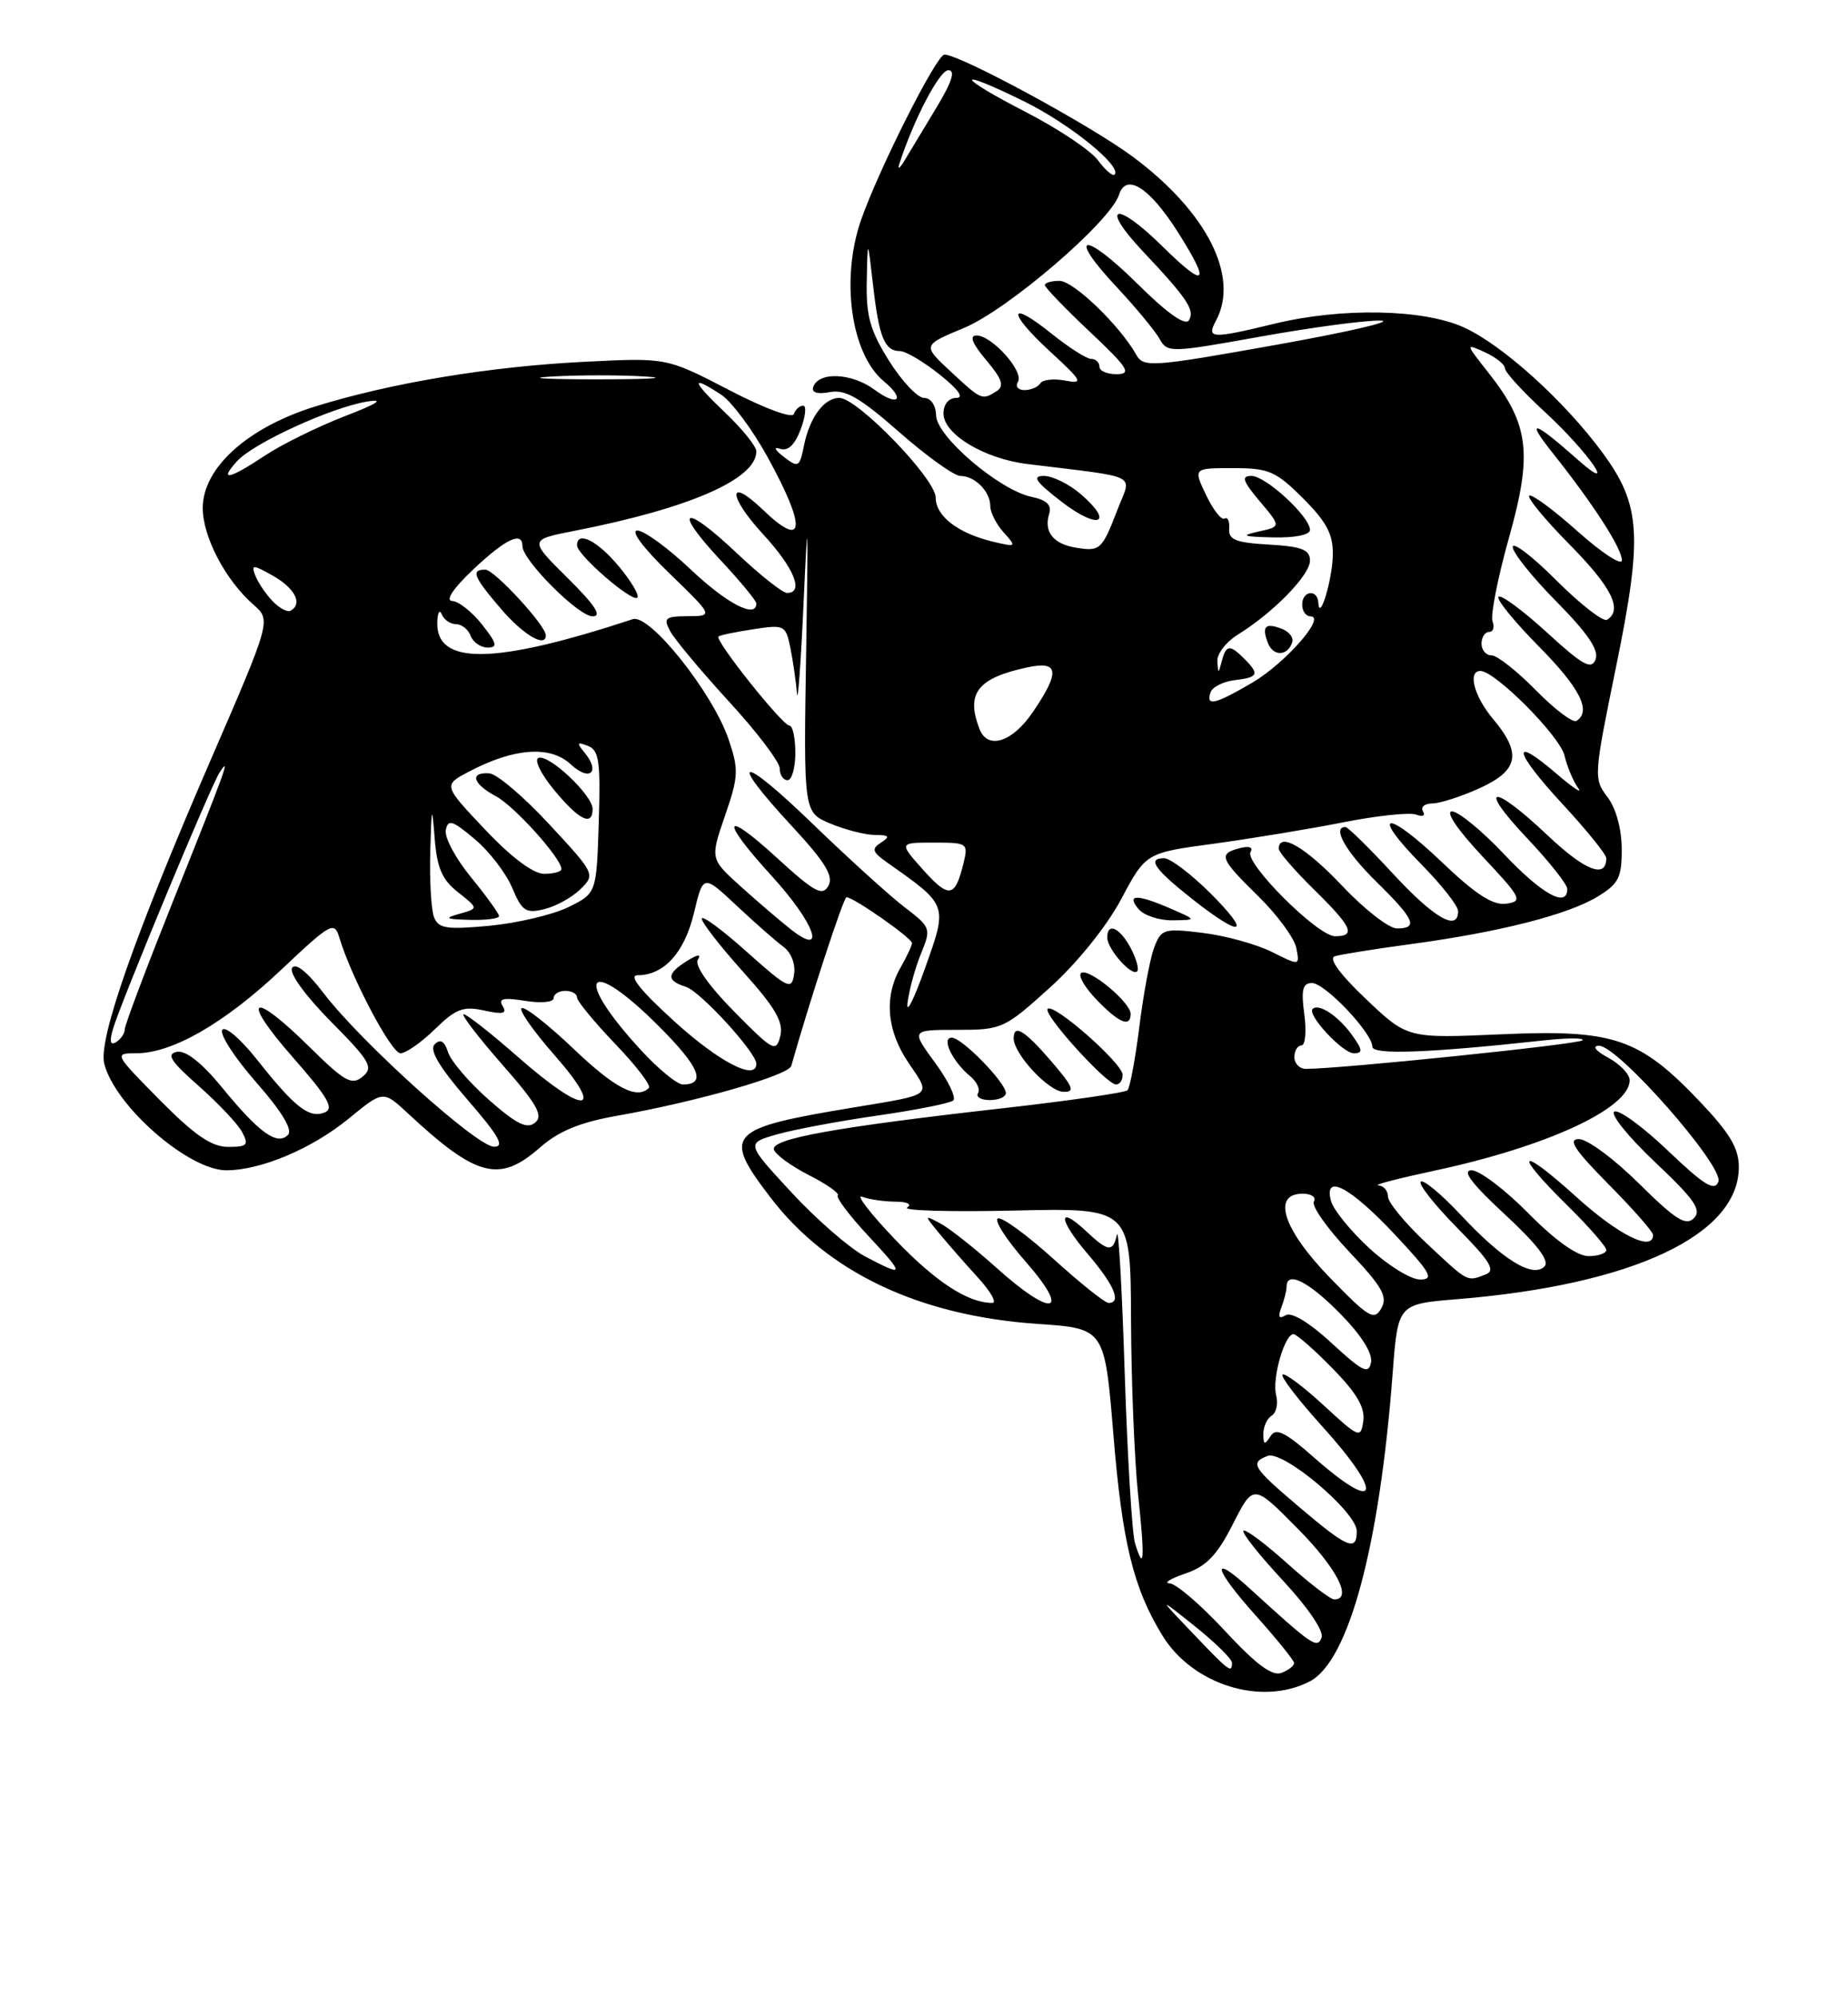 <?xml version="1.0" encoding="UTF-8" standalone="no"?>
<!DOCTYPE svg PUBLIC "-//W3C//DTD SVG 1.1//EN" "http://www.w3.org/Graphics/SVG/1.1/DTD/svg11.dtd" >
<svg xmlns="http://www.w3.org/2000/svg" xmlns:xlink="http://www.w3.org/1999/xlink" version="1.1" viewBox="0 0 237 256">
 <g >
 <path fill="currentColor"
d=" M 167.97 215.51 C 172.97 212.93 176.93 198.20 178.61 175.93 C 179.28 167.14 179.28 167.14 186.89 166.52 C 209.40 164.68 223.00 158.30 223.00 149.58 C 223.00 147.17 221.83 145.21 217.96 141.15 C 210.22 133.03 206.95 131.93 192.50 132.57 C 180.50 133.10 180.50 133.10 175.18 128.05 C 171.84 124.88 170.35 122.84 171.18 122.57 C 171.90 122.34 176.32 121.63 181.00 121.00 C 192.27 119.48 201.08 117.24 204.89 114.92 C 207.60 113.27 208.00 112.48 207.98 108.76 C 207.96 106.20 207.23 103.55 206.14 102.14 C 204.37 99.83 204.40 99.39 207.22 85.64 C 210.69 68.71 210.45 64.75 205.55 58.07 C 200.68 51.43 192.70 44.22 187.73 41.96 C 182.54 39.61 172.11 39.40 163.50 41.48 C 155.29 43.46 154.70 43.43 155.96 41.07 C 158.98 35.43 154.76 27.13 145.28 20.09 C 139.86 16.06 123.14 7.00 121.12 7.00 C 120.12 7.00 112.79 21.51 110.46 28.10 C 107.78 35.71 109.12 45.37 113.35 48.87 C 116.20 51.24 115.15 52.17 112.14 49.94 C 109.21 47.78 104.95 47.61 104.29 49.62 C 104.06 50.32 104.85 50.56 106.43 50.26 C 108.41 49.88 110.30 50.97 115.33 55.39 C 118.85 58.48 122.37 61.00 123.16 61.00 C 125.02 61.00 127.00 62.99 127.00 64.87 C 127.00 65.68 127.78 67.20 128.72 68.25 C 130.39 70.09 130.34 70.13 127.47 69.46 C 122.91 68.39 120.00 66.18 120.00 63.78 C 120.00 61.38 109.96 51.00 107.64 51.00 C 105.70 51.00 103.86 53.46 103.12 57.05 C 102.54 59.92 102.39 60.00 100.50 58.54 C 99.36 57.66 99.16 57.22 100.02 57.52 C 101.05 57.87 101.92 57.05 102.69 55.02 C 103.31 53.36 103.45 52.00 103.00 52.00 C 102.54 52.00 102.01 52.48 101.81 53.07 C 101.61 53.67 98.03 52.35 93.48 49.98 C 85.50 45.84 85.50 45.84 75.00 46.37 C 62.79 46.98 50.28 49.05 40.48 52.08 C 31.75 54.78 26.00 59.96 26.00 65.13 C 26.01 68.82 28.92 74.37 32.50 77.50 C 34.78 79.50 34.78 79.50 26.98 97.50 C 17.24 119.97 12.59 133.23 13.37 136.33 C 14.73 141.75 24.18 150.00 29.02 150.00 C 33.45 150.00 40.02 147.23 44.74 143.36 C 49.14 139.75 49.14 139.75 52.32 142.71 C 61.13 150.90 64.04 151.66 69.25 147.08 C 71.65 144.98 74.38 143.85 79.04 143.03 C 89.28 141.23 101.13 137.84 101.48 136.62 C 103.77 128.48 108.18 115.00 108.56 115.00 C 109.47 115.00 117.00 120.27 116.96 120.88 C 116.95 121.22 116.29 122.62 115.50 124.00 C 113.34 127.77 113.71 132.11 116.55 136.28 C 119.43 140.52 119.78 140.24 109.50 141.94 C 93.26 144.63 92.60 145.34 98.76 153.42 C 106.12 163.08 117.87 168.65 133.09 169.69 C 141.67 170.27 141.67 170.27 142.79 183.89 C 143.92 197.73 145.36 203.61 149.10 209.67 C 153.00 215.97 161.81 218.70 167.97 215.51 Z  M 157.09 209.03 C 154.02 205.71 150.82 202.97 150.00 202.94 C 149.18 202.91 150.07 202.35 152.00 201.69 C 154.72 200.77 156.08 199.35 158.12 195.34 C 160.74 190.18 160.74 190.18 166.37 195.87 C 171.43 200.98 173.52 205.00 171.11 205.00 C 170.62 205.00 167.90 202.92 165.07 200.37 C 162.24 197.83 159.72 195.95 159.47 196.20 C 159.22 196.45 161.49 199.31 164.52 202.57 C 167.74 206.03 169.80 209.07 169.49 209.89 C 168.93 211.36 168.34 210.96 160.26 203.59 C 155.17 198.94 155.62 201.01 161.01 207.03 C 163.71 210.04 165.93 212.79 165.96 213.14 C 165.98 213.50 165.25 214.07 164.34 214.42 C 163.16 214.88 161.07 213.32 157.09 209.03 Z  M 152.96 209.33 C 148.50 204.66 148.50 204.66 153.25 208.45 C 155.86 210.54 158.00 212.64 158.00 213.12 C 158.00 214.51 157.67 214.27 152.96 209.33 Z  M 145.56 197.79 C 145.18 196.53 144.59 186.72 144.24 176.00 C 143.90 165.28 143.45 157.29 143.24 158.25 C 142.74 160.52 142.12 160.46 139.32 157.83 C 135.58 154.32 135.71 156.30 139.51 160.74 C 142.89 164.69 143.87 167.00 142.17 167.00 C 141.71 167.00 138.56 164.49 135.17 161.42 C 131.78 158.35 128.55 155.98 127.99 156.17 C 127.43 156.36 129.04 158.87 131.57 161.75 C 137.45 168.48 134.94 168.93 127.73 162.44 C 124.94 159.94 121.72 157.40 120.58 156.80 C 118.50 155.71 118.50 155.71 120.47 158.10 C 121.55 159.42 123.78 161.96 125.42 163.75 C 127.05 165.54 127.88 167.00 127.26 167.00 C 124.12 167.00 119.96 164.28 114.75 158.82 C 111.58 155.50 109.70 153.05 110.57 153.39 C 111.45 153.73 113.36 154.01 114.83 154.02 C 116.36 154.02 117.00 154.35 116.34 154.77 C 115.71 155.17 121.89 155.35 130.09 155.16 C 145.00 154.82 145.00 154.82 145.05 169.16 C 145.08 177.05 145.49 187.10 145.95 191.50 C 146.84 199.86 146.73 201.64 145.56 197.79 Z  M 166.73 193.25 C 160.59 188.05 160.25 187.50 162.57 186.61 C 164.56 185.85 174.00 193.81 174.00 196.25 C 174.00 198.91 172.82 198.42 166.73 193.25 Z  M 168.55 186.84 C 164.78 183.52 163.64 182.96 162.93 184.09 C 162.19 185.24 162.03 185.19 162.02 183.81 C 162.01 182.88 162.49 181.82 163.09 181.45 C 163.69 181.08 163.94 179.89 163.66 178.82 C 163.11 176.72 164.74 171.00 165.89 171.00 C 166.27 171.00 168.52 172.97 170.88 175.38 C 173.98 178.53 175.08 180.41 174.84 182.13 C 174.51 184.41 174.32 184.33 169.73 180.10 C 167.11 177.69 164.74 175.92 164.48 176.19 C 164.22 176.45 166.48 179.40 169.50 182.74 C 177.52 191.60 176.92 194.20 168.55 186.84 Z  M 170.78 172.15 C 167.91 169.50 165.62 168.12 164.87 168.58 C 164.03 169.10 163.86 168.80 164.33 167.58 C 164.70 166.62 165.00 165.42 165.00 164.92 C 165.00 162.83 167.84 164.26 171.89 168.39 C 174.57 171.11 176.06 173.47 175.83 174.63 C 175.53 176.19 174.75 175.81 170.78 172.15 Z  M 170.56 163.77 C 164.55 157.58 163.06 153.00 167.06 153.00 C 168.19 153.00 168.84 153.45 168.50 154.00 C 168.16 154.55 170.20 157.44 173.03 160.44 C 177.27 164.92 177.99 166.19 177.15 167.69 C 176.23 169.31 175.54 168.90 170.56 163.77 Z  M 175.59 159.97 C 173.19 157.76 170.98 155.03 170.69 153.91 C 169.75 150.33 173.15 152.13 178.90 158.25 C 183.50 163.16 183.97 164.00 182.12 164.00 C 180.93 164.00 177.99 162.19 175.59 159.97 Z  M 182.96 159.36 C 180.23 156.81 178.00 154.11 178.00 153.36 C 178.00 152.61 177.44 151.97 176.75 151.93 C 176.06 151.89 179.32 151.04 184.00 150.04 C 198.43 146.95 209.00 142.05 209.00 138.46 C 209.00 137.69 207.76 136.39 206.25 135.57 C 204.63 134.69 204.14 134.06 205.06 134.04 C 207.47 133.98 221.12 149.51 220.38 151.46 C 219.89 152.74 218.55 151.92 213.89 147.47 C 210.66 144.39 207.57 142.15 207.03 142.48 C 206.49 142.82 208.85 145.74 212.27 148.97 C 217.31 153.72 218.26 155.09 217.24 156.13 C 216.22 157.18 214.89 156.34 210.21 151.71 C 207.04 148.57 203.57 146.00 202.50 146.00 C 201.02 146.00 201.91 147.36 206.28 151.78 C 209.43 154.96 212.00 157.88 212.00 158.28 C 212.00 160.50 207.57 158.31 202.17 153.42 C 194.78 146.73 193.92 147.53 201.00 154.50 C 203.75 157.21 206.00 159.78 206.00 160.21 C 206.00 160.65 204.97 161.00 203.72 161.00 C 202.27 161.00 199.43 158.98 196.00 155.50 C 193.01 152.47 189.74 150.00 188.73 150.00 C 187.44 150.00 188.73 151.71 192.99 155.65 C 197.17 159.52 198.77 161.63 198.07 162.33 C 196.56 163.84 192.72 161.48 187.36 155.74 C 184.85 153.06 182.53 151.13 182.21 151.46 C 181.88 151.78 183.99 154.45 186.89 157.39 C 191.16 161.72 191.85 162.85 190.50 163.36 C 188.10 164.28 188.36 164.42 182.96 159.36 Z  M 110.91 161.02 C 108.94 159.97 104.70 156.29 101.50 152.83 C 95.68 146.54 95.68 146.54 99.59 145.41 C 101.74 144.79 107.55 143.70 112.50 142.99 C 117.45 142.28 121.84 141.41 122.25 141.05 C 122.66 140.69 121.61 138.51 119.91 136.20 C 116.83 132.00 116.83 132.00 122.74 132.00 C 128.50 132.00 128.82 131.85 134.65 126.58 C 138.18 123.39 141.93 118.73 143.79 115.24 C 146.95 109.31 146.95 109.31 155.73 108.13 C 160.55 107.47 168.02 106.24 172.32 105.39 C 176.62 104.54 180.81 104.10 181.62 104.41 C 182.46 104.73 182.84 104.55 182.49 103.99 C 182.16 103.44 182.70 102.99 183.69 102.98 C 184.69 102.97 187.41 102.09 189.75 101.03 C 194.76 98.75 195.19 96.57 191.50 92.18 C 189.04 89.26 188.18 86.00 189.86 86.00 C 191.75 86.00 200.05 94.34 200.64 96.84 C 200.99 98.30 201.78 100.17 202.39 101.00 C 203.00 101.83 201.77 101.01 199.64 99.19 C 193.69 94.07 194.10 96.26 200.36 103.03 C 203.46 106.37 206.00 109.51 206.00 110.00 C 206.00 112.67 203.28 111.61 198.50 107.09 C 191.33 100.31 189.35 100.57 195.85 107.44 C 198.68 110.43 201.00 113.36 201.00 113.94 C 201.00 116.41 197.77 114.64 192.91 109.50 C 190.05 106.47 187.03 104.00 186.21 104.00 C 185.33 104.00 186.93 106.37 190.10 109.75 C 195.13 115.10 195.34 115.52 193.17 115.83 C 191.46 116.07 189.26 114.65 184.87 110.46 C 177.76 103.67 175.57 103.97 182.31 110.81 C 184.89 113.43 187.00 116.12 187.00 116.78 C 187.00 119.46 183.94 117.70 178.66 112.00 C 175.61 108.70 172.86 106.00 172.55 106.00 C 170.80 106.00 172.58 109.15 176.50 113.00 C 181.43 117.84 181.94 119.00 179.15 119.00 C 178.12 119.00 174.95 116.53 172.09 113.50 C 167.44 108.58 164.00 106.58 164.00 108.79 C 164.00 109.23 166.03 111.57 168.50 114.00 C 173.41 118.81 173.94 120.00 171.21 120.00 C 168.99 120.00 159.54 110.56 160.38 109.19 C 160.75 108.59 160.19 108.40 159.00 108.71 C 156.20 109.44 156.42 110.02 161.41 114.91 C 163.83 117.29 166.01 120.26 166.25 121.52 C 166.69 123.80 166.69 123.80 163.09 122.00 C 161.12 121.02 157.13 119.92 154.24 119.57 C 149.27 118.96 148.92 119.07 148.02 121.45 C 147.49 122.84 146.64 127.39 146.12 131.57 C 145.60 135.74 144.91 139.42 144.60 139.74 C 144.28 140.05 137.08 141.09 128.59 142.05 C 107.06 144.48 98.83 145.97 99.25 147.35 C 99.44 147.98 101.47 149.46 103.76 150.63 C 106.05 151.79 107.70 152.96 107.44 153.22 C 107.19 153.48 108.92 155.79 111.31 158.35 C 116.12 163.52 116.09 163.75 110.91 161.02 Z  M 129.00 140.11 C 129.00 138.77 123.37 133.00 122.06 133.00 C 120.68 133.00 122.13 136.04 124.43 137.95 C 125.28 138.65 125.73 139.63 125.43 140.11 C 125.13 140.60 125.81 141.00 126.94 141.00 C 128.07 141.00 129.00 140.60 129.00 140.11 Z  M 134.87 136.08 C 131.40 132.05 130.00 131.19 130.00 133.09 C 130.00 135.08 134.47 139.89 136.37 139.94 C 137.92 139.99 137.66 139.34 134.87 136.08 Z  M 143.97 137.75 C 143.93 136.26 135.13 128.53 134.36 129.31 C 133.71 129.96 141.89 139.00 143.13 139.00 C 143.61 139.00 143.99 138.44 143.97 137.75 Z  M 145.00 129.95 C 145.00 128.48 139.69 124.07 138.67 124.70 C 138.21 124.99 139.08 126.52 140.61 128.11 C 143.48 131.11 145.00 131.75 145.00 129.95 Z  M 145.00 121.50 C 143.60 118.88 142.00 118.17 142.00 120.17 C 142.00 121.64 145.14 125.19 145.83 124.50 C 146.11 124.23 145.73 122.87 145.00 121.50 Z  M 155.24 114.50 C 152.76 112.03 150.08 110.00 149.29 110.00 C 147.06 110.00 148.07 111.43 153.00 115.31 C 159.34 120.29 160.58 119.84 155.24 114.50 Z  M 150.14 116.46 C 145.82 114.59 144.42 114.60 146.00 116.50 C 146.68 117.33 148.65 117.98 150.37 117.96 C 153.50 117.92 153.50 117.92 150.14 116.46 Z  M 20.50 141.00 C 14.64 135.07 14.60 135.00 17.47 135.00 C 22.11 135.00 28.80 131.15 36.07 124.29 C 42.48 118.25 42.87 118.03 43.53 120.21 C 45.08 125.35 50.19 135.00 51.36 135.00 C 52.05 135.00 54.04 133.61 55.78 131.91 C 58.45 129.30 59.42 128.93 62.09 129.52 C 64.50 130.05 65.07 129.92 64.47 128.95 C 63.87 127.99 64.55 127.83 67.34 128.28 C 69.37 128.61 71.00 128.46 71.00 127.94 C 71.00 127.42 71.67 127.00 72.50 127.00 C 73.33 127.00 74.00 127.38 74.00 127.84 C 74.00 128.31 76.20 130.98 78.89 133.79 C 81.58 136.59 83.53 139.14 83.22 139.44 C 81.70 140.96 78.88 139.50 73.59 134.46 C 70.39 131.41 67.39 129.04 66.92 129.21 C 66.45 129.37 68.34 132.09 71.12 135.25 C 77.79 142.85 75.00 143.00 66.46 135.50 C 63.01 132.47 59.87 130.00 59.47 130.00 C 59.08 130.00 61.28 132.87 64.36 136.39 C 68.88 141.53 69.71 143.00 68.63 143.89 C 67.59 144.75 66.25 144.09 62.70 140.97 C 60.18 138.75 57.82 136.00 57.46 134.86 C 57.00 133.43 56.48 133.12 55.75 133.85 C 55.03 134.57 56.30 136.73 59.95 140.95 C 63.98 145.59 64.77 147.00 63.35 146.98 C 61.16 146.97 46.30 133.58 41.52 127.32 C 39.42 124.57 37.90 123.35 37.46 124.06 C 37.05 124.72 39.15 127.61 42.43 130.93 C 47.49 136.04 47.93 136.81 46.50 138.00 C 45.11 139.15 44.20 138.64 39.67 134.17 C 32.24 126.83 30.74 127.76 37.53 135.49 C 42.11 140.71 42.91 142.10 41.60 142.60 C 39.62 143.36 37.80 141.93 32.90 135.74 C 30.82 133.12 28.84 131.44 28.50 132.01 C 28.15 132.57 30.12 135.61 32.89 138.76 C 36.18 142.51 37.57 144.83 36.93 145.47 C 35.54 146.86 33.24 145.21 28.48 139.39 C 25.87 136.21 23.83 134.60 22.68 134.82 C 21.29 135.09 21.89 136.03 25.47 139.18 C 27.98 141.40 30.50 144.06 31.05 145.10 C 31.94 146.76 31.71 147.00 29.25 147.00 C 27.14 147.00 24.96 145.51 20.50 141.00 Z  M 82.24 134.64 C 73.33 124.98 75.28 122.32 84.51 131.55 C 89.72 136.76 90.64 139.00 87.57 139.00 C 86.85 139.00 84.45 137.04 82.24 134.64 Z  M 86.58 131.00 C 82.18 127.01 80.56 125.00 81.76 125.00 C 85.15 125.00 87.77 122.12 88.99 117.05 C 90.18 112.06 90.18 112.06 94.48 116.09 C 96.84 118.30 99.55 120.68 100.48 121.36 C 101.46 122.08 102.04 123.57 101.84 124.86 C 101.53 126.95 101.08 126.73 95.75 121.98 C 92.59 119.15 90.00 117.25 90.00 117.75 C 90.00 118.25 92.39 121.32 95.32 124.58 C 99.45 129.18 100.51 131.01 100.07 132.79 C 99.53 134.93 99.17 134.74 94.13 129.63 C 90.91 126.37 89.05 123.73 89.49 123.02 C 89.96 122.25 89.50 122.30 88.10 123.17 C 85.48 124.81 85.44 125.69 87.98 126.49 C 89.83 127.08 97.00 134.92 97.00 136.35 C 97.00 138.58 92.27 136.15 86.58 131.00 Z  M 166.00 135.50 C 166.00 134.68 166.41 134.00 166.90 134.00 C 167.40 134.00 167.57 132.20 167.27 130.00 C 166.85 126.84 167.06 126.00 168.26 126.00 C 169.93 126.00 176.00 132.40 176.00 134.16 C 176.00 135.23 183.25 134.96 198.00 133.35 C 201.03 133.02 203.25 133.02 202.95 133.34 C 202.48 133.85 171.90 137.00 167.48 137.00 C 166.67 137.00 166.00 136.32 166.00 135.50 Z  M 173.30 132.54 C 171.56 130.16 169.10 128.57 168.34 129.32 C 167.60 130.07 172.19 135.00 173.62 135.00 C 174.83 135.00 174.77 134.56 173.30 132.54 Z  M 14.49 131.88 C 15.56 128.31 27.01 100.76 28.16 99.01 C 29.64 96.76 29.06 98.36 22.10 115.73 C 18.75 124.11 16.00 131.40 16.00 131.93 C 16.00 132.45 15.50 133.19 14.89 133.57 C 14.14 134.03 14.01 133.50 14.49 131.88 Z  M 116.39 128.50 C 116.60 126.85 117.38 124.02 118.12 122.21 C 119.44 119.00 119.38 118.85 115.98 116.26 C 114.07 114.79 108.79 110.01 104.25 105.62 C 94.91 96.59 93.12 96.78 101.57 105.90 C 105.84 110.51 106.93 112.30 106.24 113.54 C 105.47 114.91 104.46 114.36 99.67 109.98 C 92.66 103.57 92.27 104.94 99.00 112.31 C 104.51 118.34 106.09 122.79 101.41 119.11 C 99.99 117.99 97.08 115.50 94.95 113.58 C 91.08 110.08 91.08 110.08 92.98 104.55 C 94.72 99.51 94.76 98.64 93.43 94.74 C 91.40 88.79 83.32 78.65 81.16 79.36 C 63.36 85.21 55.88 85.31 56.08 79.71 C 56.12 78.50 56.38 78.06 56.66 78.75 C 56.94 79.44 57.76 80.00 58.48 80.00 C 59.20 80.00 60.05 80.67 60.36 81.50 C 60.68 82.33 61.66 83.00 62.54 83.00 C 63.86 83.00 63.73 82.46 61.83 80.06 C 60.55 78.44 58.83 77.07 58.00 77.03 C 57.07 76.98 58.11 75.43 60.71 72.97 C 64.86 69.06 67.00 68.04 67.00 70.00 C 67.00 71.80 74.19 79.00 76.00 79.00 C 77.25 79.00 76.33 77.58 72.80 74.09 C 67.84 69.18 67.84 69.18 73.67 68.04 C 88.44 65.15 97.00 61.41 97.00 57.85 C 97.00 57.21 95.18 54.96 92.96 52.85 C 88.67 48.77 88.51 47.98 92.49 50.59 C 93.82 51.46 96.51 55.07 98.46 58.62 C 103.48 67.75 103.21 70.50 97.82 65.32 C 93.30 60.99 93.33 63.55 97.85 68.46 C 101.84 72.79 103.16 76.00 100.94 76.00 C 100.36 76.00 97.43 73.68 94.43 70.84 C 87.65 64.43 86.17 65.12 92.40 71.79 C 94.93 74.49 97.00 77.00 97.00 77.35 C 97.00 79.34 93.23 77.38 88.59 73.00 C 85.69 70.25 82.60 68.00 81.74 68.00 C 80.82 68.00 82.50 70.25 85.84 73.48 C 91.50 78.96 91.50 78.96 88.21 78.98 C 85.30 79.00 85.04 79.21 85.95 80.90 C 86.51 81.95 89.90 86.00 93.48 89.91 C 97.07 93.81 100.00 97.68 100.00 98.50 C 100.00 99.33 100.45 100.00 101.00 100.00 C 101.55 100.00 102.00 98.42 102.00 96.50 C 102.00 94.58 101.66 93.00 101.24 93.00 C 100.35 93.00 91.61 82.03 92.14 81.58 C 92.34 81.41 94.36 80.99 96.63 80.65 C 100.63 80.04 100.77 80.11 101.38 83.13 C 101.72 84.85 102.09 87.43 102.21 88.88 C 102.32 90.32 102.71 84.97 103.07 77.00 C 103.61 65.00 103.67 66.09 103.39 83.31 C 103.05 104.12 103.05 104.12 106.49 105.56 C 108.39 106.35 110.96 107.01 112.22 107.02 C 114.05 107.03 114.20 107.22 113.00 107.99 C 111.73 108.80 111.85 109.19 113.80 110.57 C 121.60 116.06 121.55 115.91 118.64 124.07 C 117.19 128.16 116.18 130.15 116.39 128.50 Z  M 70.00 81.43 C 70.00 80.18 63.42 73.03 62.25 73.02 C 60.34 72.99 60.71 73.92 64.25 78.04 C 67.11 81.38 70.00 83.08 70.00 81.43 Z  M 79.38 72.61 C 76.63 69.30 74.00 67.98 74.00 69.90 C 74.00 71.12 81.08 77.25 81.74 76.60 C 82.02 76.31 80.96 74.51 79.38 72.61 Z  M 55.66 117.55 C 55.30 116.61 55.08 112.84 55.18 109.17 C 55.34 103.30 55.41 103.09 55.74 107.40 C 56.04 111.25 56.69 112.76 58.75 114.37 C 61.37 116.44 61.37 116.44 58.94 117.12 C 56.90 117.69 57.12 117.82 60.25 117.90 C 62.31 117.96 64.00 117.74 64.00 117.42 C 64.00 117.10 62.39 114.87 60.42 112.46 C 58.45 110.06 56.98 107.33 57.17 106.40 C 57.45 104.96 58.02 105.14 60.89 107.56 C 62.75 109.12 64.91 111.93 65.69 113.80 C 66.94 116.78 67.43 117.11 69.80 116.53 C 71.29 116.17 73.37 115.02 74.44 113.97 C 76.36 112.08 76.32 111.98 70.44 105.65 C 67.17 102.12 63.71 99.18 62.75 99.12 C 60.18 98.95 60.62 100.46 63.59 102.05 C 65.98 103.33 72.00 110.01 72.00 111.39 C 72.00 111.73 71.00 112.00 69.79 112.00 C 68.39 112.00 65.59 109.90 62.20 106.32 C 56.83 100.64 56.83 100.64 60.17 98.89 C 65.94 95.85 70.57 95.53 73.19 97.96 C 75.62 100.23 77.06 98.99 74.95 96.44 C 73.93 95.21 74.00 95.06 75.39 95.60 C 76.83 96.15 77.03 97.58 76.79 105.37 C 76.50 114.50 76.50 114.50 72.87 116.28 C 70.87 117.25 66.33 118.32 62.77 118.66 C 57.25 119.17 56.22 119.01 55.66 117.55 Z  M 76.00 103.69 C 76.00 101.93 70.45 96.68 69.07 97.14 C 68.46 97.35 69.35 99.18 71.06 101.25 C 74.24 105.11 76.00 105.98 76.00 103.69 Z  M 118.37 111.47 C 115.28 108.00 115.28 108.00 119.75 108.00 C 124.12 108.00 124.20 108.06 123.54 110.75 C 122.47 115.07 121.69 115.17 118.37 111.47 Z  M 125.61 93.42 C 123.85 88.85 125.37 86.91 131.75 85.54 C 135.81 84.67 135.99 86.08 132.46 91.27 C 129.82 95.15 126.65 96.15 125.61 93.42 Z  M 196.96 88.46 C 194.55 86.01 192.00 84.00 191.29 84.00 C 190.58 84.00 190.00 83.33 190.00 82.50 C 190.00 81.67 190.44 81.00 190.97 81.00 C 191.50 81.00 191.70 80.39 191.41 79.64 C 191.13 78.89 192.08 74.05 193.53 68.89 C 196.57 58.08 196.10 54.37 190.87 47.75 C 187.91 44.00 187.91 44.00 190.45 45.16 C 191.85 45.80 193.00 46.72 193.00 47.20 C 193.00 47.69 195.29 50.20 198.09 52.77 C 203.70 57.94 207.63 63.60 202.38 58.95 C 196.68 53.90 195.56 53.58 199.08 58.00 C 204.36 64.64 208.00 70.28 208.00 71.81 C 208.00 72.55 205.44 70.88 202.32 68.10 C 199.19 65.31 196.41 63.26 196.12 63.54 C 195.84 63.82 198.18 66.64 201.31 69.81 C 206.68 75.24 208.15 78.17 206.10 79.44 C 205.61 79.74 202.69 77.47 199.60 74.39 C 196.52 71.30 194.00 69.38 194.00 70.11 C 194.00 70.84 196.54 74.01 199.64 77.14 C 203.61 81.16 205.09 83.33 204.63 84.51 C 204.10 85.90 203.00 85.29 198.37 81.05 C 195.28 78.23 192.49 76.17 192.18 76.49 C 191.87 76.80 194.18 79.64 197.31 82.81 C 202.63 88.18 204.14 91.17 202.17 92.40 C 201.71 92.68 199.36 90.91 196.96 88.46 Z  M 155.24 88.75 C 155.47 88.06 156.86 87.36 158.33 87.18 C 161.38 86.82 161.56 86.42 159.57 84.43 C 157.72 82.57 157.24 82.63 156.69 84.75 C 156.26 86.38 156.22 86.38 156.12 84.77 C 156.05 83.82 157.24 82.28 158.75 81.34 C 163.32 78.51 168.00 73.71 168.00 71.86 C 168.00 70.45 166.97 70.05 162.75 69.80 C 158.48 69.56 157.53 69.18 157.64 67.76 C 157.71 66.80 157.45 66.22 157.05 66.47 C 156.65 66.71 155.59 65.36 154.68 63.46 C 153.03 60.00 153.03 60.00 158.13 60.00 C 162.73 60.00 163.62 60.39 167.12 63.88 C 170.15 66.91 170.98 68.50 170.93 71.13 C 170.86 74.38 169.21 79.80 169.07 77.25 C 168.97 75.46 167.00 75.70 167.00 77.50 C 167.00 78.33 167.48 79.00 168.07 79.00 C 170.12 79.00 164.83 85.01 160.60 87.50 C 155.81 90.30 154.64 90.58 155.24 88.75 Z  M 165.73 82.31 C 165.92 81.73 165.33 80.96 164.40 80.60 C 162.27 79.78 161.78 80.27 162.60 82.40 C 163.28 84.17 165.13 84.12 165.73 82.31 Z  M 168.00 67.92 C 168.00 66.22 162.33 61.00 160.49 61.00 C 159.15 61.00 159.37 61.65 161.56 64.25 C 164.30 67.50 164.30 67.50 161.40 68.13 C 159.04 68.65 159.38 68.79 163.25 68.88 C 166.05 68.95 168.00 68.56 168.00 67.92 Z  M 34.92 77.01 C 34.06 76.10 33.07 74.63 32.74 73.76 C 32.19 72.33 32.43 72.34 35.06 73.83 C 37.86 75.43 38.85 77.43 37.25 78.28 C 36.84 78.50 35.79 77.93 34.92 77.01 Z  M 138.00 70.20 C 135.09 69.73 133.84 68.17 134.55 65.88 C 134.91 64.73 134.25 64.09 132.28 63.68 C 128.15 62.81 120.11 55.95 120.05 53.25 C 120.02 51.94 119.37 51.00 118.50 51.00 C 117.68 51.00 115.66 48.86 114.02 46.25 C 111.58 42.36 111.06 40.50 111.16 36.00 C 111.27 30.50 111.27 30.50 111.97 36.57 C 112.73 43.24 113.45 45.00 115.42 45.00 C 116.14 45.00 118.42 46.35 120.50 48.00 C 122.90 49.91 123.68 51.00 122.64 51.00 C 121.66 51.00 121.00 51.82 121.00 53.01 C 121.00 55.65 126.22 58.79 131.72 59.47 C 146.45 61.29 145.13 60.62 143.32 65.31 C 141.32 70.49 141.09 70.70 138.00 70.20 Z  M 138.59 63.32 C 137.10 62.04 134.98 61.00 133.87 61.00 C 132.30 61.00 132.82 61.75 136.17 64.33 C 140.89 67.96 142.97 67.09 138.59 63.32 Z  M 30.40 59.11 C 32.50 56.79 42.55 52.19 47.13 51.46 C 49.38 51.10 48.42 51.73 44.23 53.34 C 40.78 54.68 36.17 56.94 34.00 58.38 C 29.33 61.47 28.03 61.73 30.40 59.11 Z  M 121.90 47.60 C 118.30 44.25 118.30 44.25 123.61 42.04 C 129.25 39.71 142.42 28.40 143.51 24.96 C 144.42 22.11 147.43 24.03 151.07 29.77 C 155.34 36.51 154.67 37.09 149.02 31.52 C 143.03 25.62 140.95 26.27 146.62 32.27 C 152.27 38.26 153.27 39.76 152.47 41.06 C 152.01 41.79 149.65 40.12 145.91 36.41 C 138.98 29.55 136.70 29.84 143.17 36.75 C 145.62 39.37 148.11 42.37 148.69 43.40 C 149.71 45.24 150.03 45.23 161.67 43.14 C 168.23 41.96 175.15 41.04 177.05 41.09 C 178.95 41.15 172.90 42.55 163.60 44.21 C 147.71 47.05 146.65 47.12 145.73 45.48 C 143.63 41.74 137.68 36.00 135.88 36.00 C 134.85 36.00 134.00 36.24 134.00 36.54 C 134.00 36.84 136.59 39.53 139.75 42.51 C 144.65 47.12 145.17 47.93 143.25 47.96 C 142.01 47.98 141.00 47.55 141.00 47.00 C 141.00 46.45 140.52 46.00 139.94 46.00 C 139.36 46.00 137.11 44.57 134.94 42.83 C 129.32 38.31 129.08 39.89 134.61 45.00 C 138.83 48.88 139.01 49.24 136.61 48.78 C 135.15 48.50 133.71 48.66 133.42 49.13 C 133.12 49.61 132.21 50.00 131.38 50.00 C 130.56 50.00 130.18 49.52 130.55 48.93 C 131.35 47.62 127.21 43.00 125.24 43.00 C 124.28 43.00 124.68 44.02 126.47 46.15 C 128.53 48.59 128.83 49.49 127.81 50.14 C 125.94 51.32 125.88 51.30 121.90 47.60 Z  M 70.79 48.26 C 74.25 48.06 79.65 48.06 82.79 48.26 C 85.93 48.46 83.10 48.62 76.50 48.62 C 69.90 48.62 67.33 48.45 70.79 48.26 Z  M 140.79 20.52 C 139.86 19.27 135.72 16.51 131.61 14.39 C 122.51 9.71 122.27 8.53 131.33 12.99 C 137.21 15.88 143.98 21.37 142.93 22.39 C 142.69 22.62 141.73 21.78 140.79 20.52 Z  M 115.34 21.00 C 117.19 15.29 120.49 9.00 121.62 9.00 C 122.56 9.00 122.09 10.49 120.12 13.75 C 118.55 16.36 116.72 19.40 116.05 20.50 C 115.39 21.60 115.07 21.82 115.34 21.00 Z "/>
</g>
</svg>